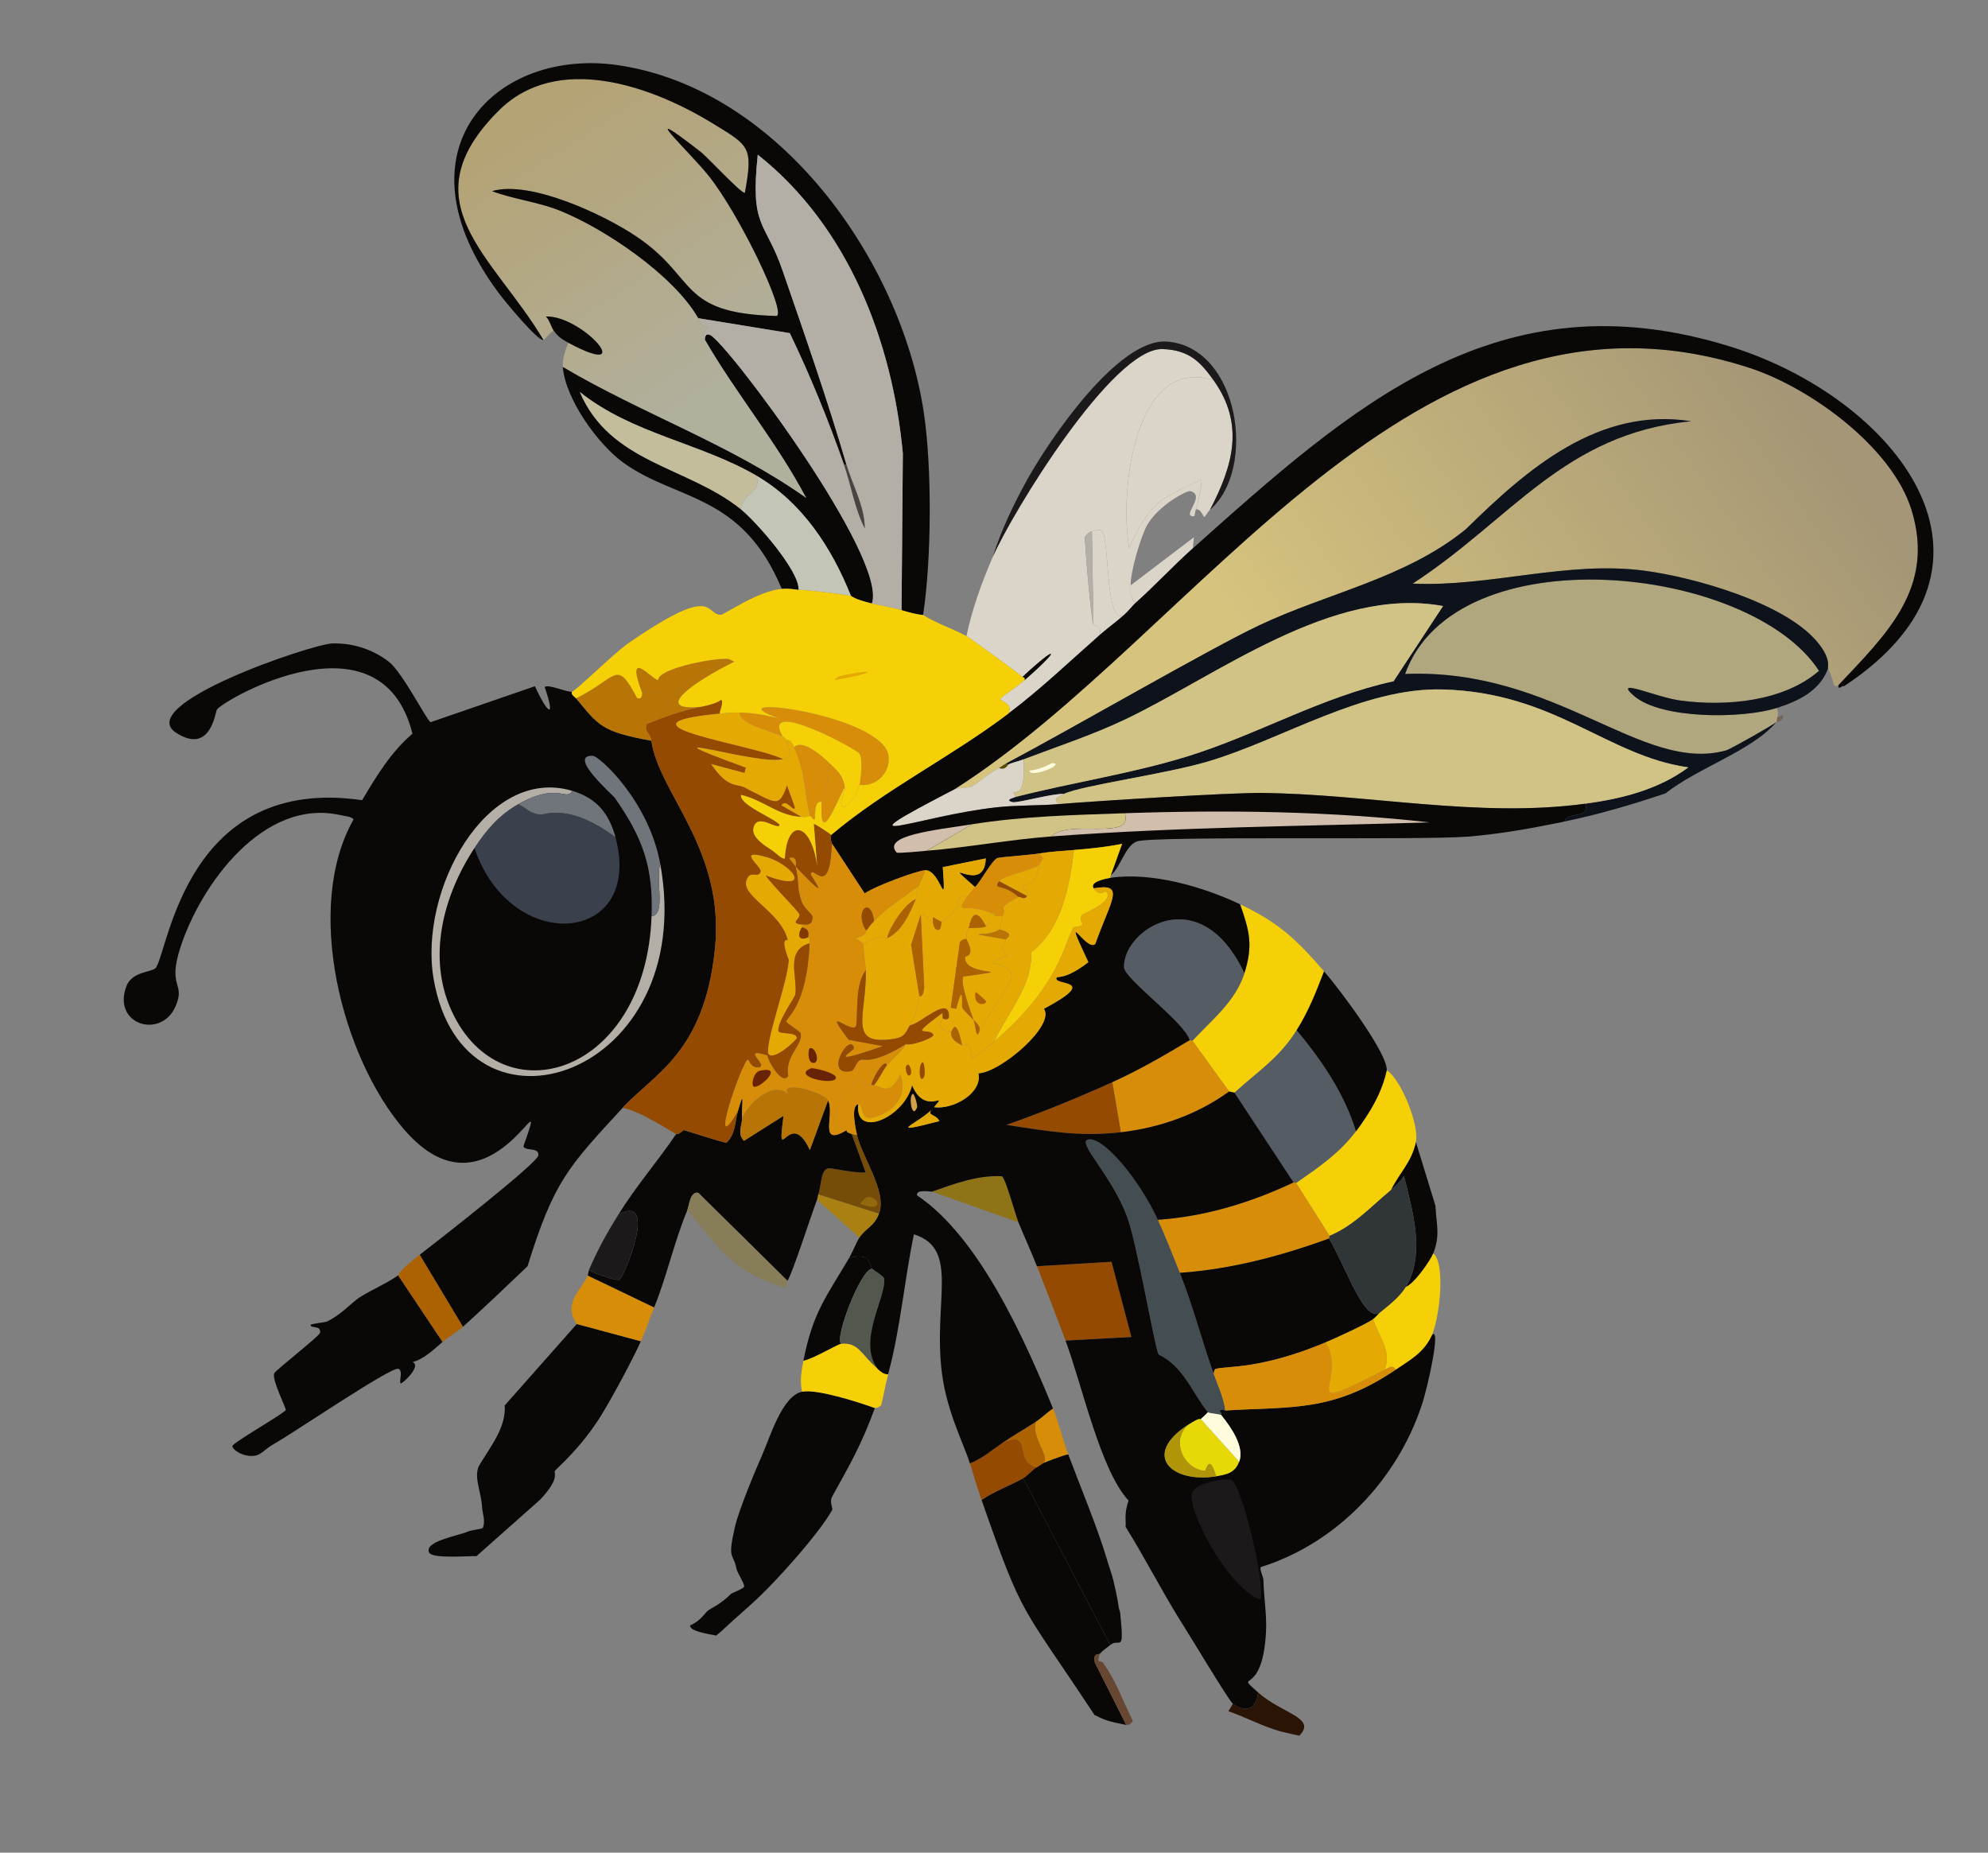<svg width="132" height="123" viewBox="0 0 132 123" fill="none" xmlns="http://www.w3.org/2000/svg">
  <rect x="0" y="0" width="132" height="123" fill="#808080" stroke="none"/>
  <path
    d="M86.273 115.233C85.907 115.162 85.733 115.127 85.378 115.032C85.26 115 85.138 114.985 85.02 114.951C83.81 114.609 82.728 114.017 81.564 113.61C81.713 113.362 81.713 113.362 81.864 113.113C82.734 113.739 83.427 113.479 83.537 112.362C85.09 113.768 87.47 114.04 86.273 115.233Z"
    fill="#291406" />
  <path
    d="M73.72 109.214C73.493 109.401 73.203 109.58 73.022 109.809C72.995 109.842 72.524 109.718 72.703 110.394C73.742 112.459 73.742 112.459 74.78 114.526C74.601 114.486 74.601 114.486 74.422 114.445C73.252 114.247 72.864 113.914 72.674 113.864C67.728 106.361 67.981 107.622 65.175 99.586C66.017 98.995 67.073 98.631 67.943 98.141C70.831 103.678 70.831 103.678 73.72 109.214Z"
    fill="#090806" />
  <path
    d="M73.259 110.426C74.102 111.588 74.577 112.979 75.219 114.249C75.193 114.246 75.097 114.546 74.78 114.526C73.741 112.461 73.741 112.461 72.703 110.394C72.524 109.718 72.995 109.842 73.022 109.809C72.79 110.528 73.058 110.149 73.259 110.426Z"
    fill="#674632" />
  <path
    d="M68.859 97.409C68.56 97.571 68.239 97.974 67.942 98.142C67.071 98.632 66.017 98.995 65.173 99.587C64.9 98.802 64.644 97.957 64.404 97.158C65.221 96.836 65.882 96.26 66.595 95.772C68.635 94.879 67.255 97.09 68.859 97.409Z"
    fill="#944A01" />
  <path
    d="M70.929 96.559C70.653 96.594 69.376 97.089 69.297 97.131C69.719 96.674 68.459 95.424 68.787 94.385C69.169 94.133 69.532 93.758 69.923 93.513C70.264 94.346 70.58 95.628 70.929 96.559Z"
    fill="#D88D08" />
  <path
    d="M69.297 97.131C69.159 97.206 69.024 97.318 68.859 97.409C67.255 97.09 68.635 94.879 66.595 95.772C67.322 95.275 68.062 94.862 68.787 94.385C68.459 95.424 69.72 96.674 69.297 97.131Z"
    fill="#AD6202" />
  <path
    d="M29.387 89.092C28.822 89.582 28.125 90.248 27.394 90.429C28.026 90.684 26.677 91.916 26.605 91.849C26.468 91.723 26.792 91.002 26.449 90.874C26.002 90.707 19.301 95.249 18.293 95.804C17.598 96.187 17.369 96.558 16.978 96.636C16.199 96.793 15.422 96.251 15.428 96.006C15.434 95.792 18.916 93.815 18.974 93.61C19.009 93.487 18.045 91.624 18.205 91.181C18.274 90.99 21.229 88.687 21.255 88.486C21.323 87.96 20.663 88.232 20.62 87.967C20.608 87.893 21.605 87.789 21.704 87.741C22.695 87.262 23.309 86.511 23.846 86.156C24.567 85.68 25.783 85.155 26.435 84.671C27.911 86.881 27.911 86.881 29.387 89.092Z"
    fill="#090806" />
  <path
    d="M30.742 88.082C30.321 88.462 29.807 88.728 29.387 89.092C27.911 86.881 27.911 86.881 26.435 84.671C26.515 84.612 26.357 84.462 27.871 83.302C29.305 85.692 29.305 85.692 30.742 88.082Z"
    fill="#AD6202" />
  <path
    d="M37.971 45.921C37.909 46.136 38.165 46.261 38.248 46.36C39.754 48.157 39.892 48.568 43.252 49.177C43.726 52.651 48.153 56.373 47.472 62.999C46.76 69.926 43.424 71.283 41.34 73.553C37.733 77.476 36.789 78.392 35.028 84.067C33.612 85.422 32.197 86.768 30.743 88.083C29.308 85.693 29.308 85.693 27.872 83.303C28.835 82.565 35.69 77.222 35.745 76.712C35.806 76.14 34.918 76.452 34.752 76.113C36.734 70.471 32.614 81.696 26.83 74.988C22.7 70.196 20.148 60.264 23.474 54.407C23.375 54.216 22.838 54.171 22.599 54.117C17.479 52.965 13.315 58.758 11.976 62.909C11.1 65.626 12.331 65.222 11.668 66.786C10.717 69.029 7.428 68.038 8.391 65.484C8.782 64.447 10.147 64.57 10.363 64.236C11.204 62.936 12.444 51.44 24.044 53.126C24.999 51.519 25.957 49.932 27.387 48.71C25.302 40.397 14.865 46.462 14.405 47.105C14.291 47.265 13.999 50.124 11.707 48.659C8.791 46.794 20.71 42.757 22.064 42.72C23.44 42.684 24.744 43.106 25.829 43.943C26.715 44.627 28.361 47.874 28.593 47.947C32.056 46.753 32.056 46.753 35.52 45.559C36.288 47.267 36.961 47.93 36.165 45.611C36.416 45.399 37.596 45.965 37.971 45.921Z"
    fill="#090806" />
  <path
    d="M40.868 55.594C42.767 62.674 33.952 63.5 31.501 56.306C32.284 55.112 33.139 54.099 34.412 53.391C34.981 53.656 35.09 53.977 35.852 54.091C36.126 54.131 37.739 53.252 40.868 55.594Z"
    fill="#3B404D" />
  <path
    d="M37.994 52.504C37.597 53.239 37.098 51.892 34.413 53.39C33.14 54.1 32.284 55.112 31.501 56.305C29.429 59.465 28.339 63.561 30.001 67.15C33.303 74.275 42.876 71.384 43.262 60.831C44.259 60.728 43.478 58.254 43.847 57.392C46.375 71.459 30.809 76.694 28.793 64.999C27.779 59.114 32.301 50.817 37.994 52.504Z"
    fill="#B4AFA6" />
  <path
    d="M43.847 57.392C43.478 58.256 44.259 60.73 43.262 60.831C43.382 57.556 42.673 55.604 40.806 52.949C40.701 52.797 37.635 50.113 39.362 50.18C39.798 50.199 43.09 53.174 43.847 57.392Z"
    fill="#70757C" />
  <path
    d="M40.869 55.594C37.739 53.252 36.124 54.13 35.851 54.09C35.089 53.976 34.979 53.654 34.411 53.39C37.098 51.892 37.597 53.239 37.992 52.504C39.63 52.989 40.45 54.032 40.869 55.594Z"
    fill="#70757C" />
  <path
    d="M80.582 25.252C75.38 23.57 74.297 32.513 74.975 36.394C76.347 33.37 76.904 33.171 79.759 31.832C79.869 31.954 79.506 33.578 79.405 33.82C79.348 33.957 79.354 34.126 79.305 34.267C78.331 34.372 80.157 32.863 79.021 32.606C78.819 32.56 76.936 33.519 76.161 34.876C75.779 35.547 75.05 37.942 75.077 38.86C75.096 39.522 74.968 39.38 75.372 40.054C75.185 40.221 74.964 40.533 74.634 40.828C73.427 41.596 73.662 36.306 73.236 35.345C73.098 35.033 72.727 35.242 72.501 35.273C72.325 35.298 72.046 35.611 72.042 35.639C71.999 35.93 72.456 41.233 72.604 41.498C72.622 41.532 73.192 41.533 73.02 42.155C70.96 43.967 69.172 45.694 66.961 47.37C67.305 46.72 66.444 46.584 66.426 46.404C66.416 46.303 67.523 45.597 68.021 45.166C70.51 43.001 70.269 42.724 67.882 44.947C67.662 44.718 64.373 42.342 64.171 42.232C64.557 40.406 65.175 38.697 65.915 36.987C67.156 34.116 73.883 23.052 77.197 23.176C78.926 23.24 79.674 23.982 80.582 25.252Z"
    fill="#DAD4C9" />
  <path
    d="M80.582 25.252C82.655 28.155 81.875 30.912 80.341 33.843C80.205 33.961 80.027 34.314 79.953 34.319C79.905 34.322 79.727 33.75 79.408 33.821C79.509 33.579 79.871 31.955 79.762 31.833C76.906 33.172 76.349 33.37 74.977 36.394C74.297 32.515 75.381 23.57 80.582 25.252Z"
    fill="#DAD4C9" />
  <path
    d="M80.341 33.843C81.874 30.913 82.655 28.157 80.582 25.252C79.674 23.98 78.926 23.24 77.197 23.175C73.884 23.051 67.157 34.115 65.915 36.986C66.474 35.208 67.297 33.485 68.196 31.861C69.604 29.314 74.231 22.421 77.496 22.678C82.3 23.056 83.466 31.16 80.341 33.843Z"
    fill="#1C191B" />
  <path
    d="M79.201 36.404C77.889 37.575 76.699 38.872 75.373 40.053C74.969 39.379 75.096 39.52 75.077 38.859C77.175 37.263 77.175 37.263 79.272 35.669C79.235 36.038 79.235 36.038 79.201 36.404Z"
    fill="#DAD4C9" />
  <path
    d="M74.634 40.828C74.118 41.289 73.535 41.703 73.02 42.157C73.191 41.534 72.622 41.533 72.604 41.499C72.552 38.387 72.552 38.387 72.5 35.274C72.727 35.243 73.098 35.034 73.236 35.347C73.662 36.306 73.428 41.596 74.634 40.828Z"
    fill="#DAD4C9" />
  <path
    d="M72.502 35.273C72.554 38.386 72.554 38.386 72.605 41.498C72.458 41.233 72 35.931 72.044 35.639C72.047 35.611 72.325 35.298 72.502 35.273Z"
    fill="#B4AFA6" />
  <path
    d="M68.021 45.166C68.09 44.952 67.903 44.968 67.882 44.947C70.269 42.723 70.51 43 68.021 45.166Z"
    fill="#090806" />
  <path
    d="M57.915 84.235C57.164 84.204 55.369 88.905 55.854 89.221C55.605 89.246 54 90.224 53.345 90.349C53.958 87.165 54.865 86.086 56.386 83.515C57.875 83.16 57.642 83.89 57.915 84.235Z"
    fill="#090806" />
  <path
    d="M57.915 84.235C57.947 84.276 58.689 84.732 58.709 84.883C58.871 86.104 56.874 89.078 58.296 90.898C57.194 89.974 57.026 89.102 55.854 89.221C55.369 88.905 57.164 84.204 57.915 84.235Z"
    fill="#52584D" />
  <path
    d="M58.091 93.483C57.173 95.958 56.515 97.085 55.271 99.331C55.035 99.757 55.337 100.11 55.249 100.266C54.394 101.761 52.154 104.266 50.861 105.573C50.18 106.263 49.452 106.895 48.727 107.537C48.333 107.886 47.969 108.265 47.551 108.588C47.149 108.5 45.79 108.321 45.822 107.918C46.54 107.594 46.778 107.125 46.978 106.957C47.264 106.715 47.716 106.621 48.553 105.807C48.587 105.774 49.371 105.474 49.409 105.343C49.458 105.173 48.957 104.41 48.914 104.198C48.68 103.026 48.281 103.633 48.803 101.354C49.046 100.289 50.132 97.669 50.645 96.507C51.141 95.383 51.941 92.671 53.261 92.397C54.21 92.199 56.968 93.074 58.091 93.483Z"
    fill="#090806" />
  <path
    d="M46.369 21.126C46.571 21.479 46.485 21.538 46.984 21.734C46.852 22.094 46.514 22.041 46.803 22.538C48.906 26.174 51.591 29.359 53.546 33.077C48.535 29.511 42.656 27.494 37.371 24.364C37.327 23.815 37.546 23.257 37.733 22.754C42.44 25.276 38.715 20.942 36.246 21.01C36.502 21.264 36.586 21.705 36.781 21.975C36.578 21.982 36.215 22.527 36.083 22.57C32.783 16.991 27.004 13.43 33.12 7.34C36.983 3.493 43.205 5.676 47.306 8.182C49.771 9.688 50.012 9.732 49.461 12.801C49.23 12.882 47.019 10.468 46.506 10.069C41.944 6.529 45.803 10.089 47.079 11.701C49.155 14.328 52.226 20.762 51.569 20.98C44.979 20.801 46.364 18.453 42.236 15.687C40.094 14.251 35.213 11.948 32.668 12.689C34.111 13.235 35.734 13.406 37.17 13.983C40.184 15.195 44.745 18.287 46.369 21.126Z"
    fill="url(#paint0_linear_6_2356)" />
  <path
    d="M61.327 27.309C61.892 30.989 61.859 37.11 61.292 40.833C60.873 40.803 60.269 40.635 59.861 40.511C59.904 35.305 59.904 35.305 59.947 30.1C59.252 22.651 56.324 15.035 50.314 10.268C49.793 15.177 50.807 14.613 51.964 17.968C53.443 22.254 54.927 26.5 56.206 30.857C56.117 30.837 56.117 30.837 56.027 30.816C54.986 27.86 53.803 24.941 52.44 22.116C49.404 21.621 49.404 21.621 46.367 21.126C44.744 18.287 40.183 15.195 37.169 13.983C35.734 13.406 34.11 13.233 32.667 12.689C35.212 11.948 40.092 14.251 42.235 15.686C46.364 18.454 44.979 20.801 51.567 20.98C52.224 20.762 49.154 14.328 47.078 11.701C45.803 10.089 41.942 6.528 46.505 10.068C47.019 10.467 49.231 12.882 49.46 12.801C50.011 9.732 49.77 9.687 47.305 8.182C43.203 5.676 36.982 3.493 33.119 7.339C27.003 13.43 32.782 16.991 36.082 22.57C35.741 22.683 33.57 20.068 33.117 19.459C26.006 9.916 32.967 3.147 41.031 4.327C51.684 5.887 59.771 17.18 61.327 27.309Z"
    fill="#090806" />
  <path
    d="M57.892 40.068C56.656 39.769 56.574 39.58 56.501 39.567C55.227 36.369 53.266 33.348 50.218 31.576C46.479 29.401 41.976 28.808 38.499 26.027C40.52 30.754 45.611 30.954 49.158 33.781C50.198 34.61 53.116 37.94 53.022 39.16C52.834 39.158 52.512 39.053 51.908 39.097C49.247 32.71 44.918 33.27 41.39 30.718C39.696 29.491 37.54 26.497 37.37 24.363C42.653 27.495 48.534 29.512 53.545 33.076C51.589 29.36 48.904 26.175 46.802 22.538C46.817 22.315 46.867 22.118 47.15 22.241C48.246 22.718 58.971 37.026 57.892 40.068Z"
    fill="#090806" />
  <path
    d="M37.734 22.754C37.327 22.536 37.054 22.355 36.781 21.975C36.587 21.705 36.502 21.262 36.246 21.01C38.715 20.942 42.44 25.276 37.734 22.754Z"
    fill="#090806" />
  <path
    d="M59.861 40.511C59.226 40.317 58.54 40.225 57.892 40.068C58.971 37.026 48.246 22.718 47.151 22.242C46.868 22.119 46.819 22.317 46.803 22.54C46.514 22.041 46.852 22.094 46.984 21.735C46.486 21.54 46.571 21.479 46.368 21.128C49.404 21.623 49.404 21.623 52.441 22.118C53.803 24.942 54.987 27.86 56.028 30.818C56.521 32.221 56.736 33.735 57.418 35.077C57.408 33.591 56.608 32.23 56.206 30.858C54.929 26.503 53.444 22.257 51.965 17.97C50.807 14.614 49.792 15.178 50.315 10.27C56.324 15.036 59.253 22.653 59.948 30.102C59.904 35.305 59.904 35.305 59.861 40.511Z"
    fill="#B4AFA6" />
  <path
    d="M56.028 30.817C56.117 30.837 56.117 30.837 56.207 30.857C56.609 32.229 57.408 33.59 57.419 35.075C56.737 33.734 56.522 32.219 56.028 30.817Z"
    fill="#474441" />
  <path
    d="M56.502 39.567C55.746 39.426 53.678 39.169 53.023 39.16C53.118 37.94 50.2 34.609 49.159 33.781C49.399 32.68 50.613 32.688 50.219 31.576C53.267 33.35 55.227 36.369 56.502 39.567Z"
    fill="#C3C5B6" />
  <path
    d="M50.219 31.576C50.613 32.688 49.399 32.68 49.159 33.781C45.612 30.954 40.521 30.755 38.501 26.027C41.977 28.808 46.479 29.401 50.219 31.576Z"
    fill="#C4BD9C" />
  <path
    d="M70.929 96.559C71.705 98.625 72.939 101.604 73.496 103.526C73.626 103.976 73.83 104.519 73.93 104.939C74.059 105.483 74.206 106.159 74.283 106.71C74.304 106.862 74.366 106.957 74.382 107.108C74.665 109.905 74.344 108.698 73.72 109.215C70.831 103.679 70.831 103.679 67.941 98.144C68.238 97.976 68.56 97.572 68.858 97.41C69.024 97.321 69.159 97.207 69.297 97.133C69.376 97.089 70.651 96.595 70.929 96.559Z"
    fill="#090806" />
  <path
    d="M95.312 80.058C95.372 81.32 95.641 82.005 95.165 83.219C94.987 83.674 93.915 85.226 93.349 85.442C94.645 83.275 93.806 80.416 93.22 78.083C92.96 78.439 92.695 78.731 92.353 79.016C92.915 77.849 93.702 77.215 94.012 75.819C94.663 77.939 94.663 77.939 95.312 80.058Z"
    fill="#090806" />
  <path
    d="M87.916 64.487C87.375 65.9 86.906 67.101 86.096 68.4C84.951 70.237 83.519 71.132 81.969 72.545C81.791 72.504 81.791 72.504 81.612 72.464C80.393 70.781 80.393 70.781 79.175 69.097C80.453 67.718 82.037 66.479 82.628 64.612C83.215 62.754 82.968 61.819 82.341 60.037C84.955 61.283 86.073 62.374 87.916 64.487Z"
    fill="#F6D007" />
  <path
    d="M90.036 75.111C88.938 76.57 87.549 77.51 86.07 78.541C85.981 78.521 85.981 78.521 85.891 78.501C83.93 75.523 83.93 75.523 81.969 72.545C83.521 71.131 84.953 70.237 86.096 68.4C87.775 70.425 89.251 72.575 90.036 75.111Z"
    fill="#555C64" />
  <path
    d="M88.287 82.047C88.267 82.136 88.267 82.136 88.247 82.226C85.05 83.391 81.75 84.267 78.339 84.507C77.893 83.391 77.371 82.064 76.876 80.984C80.001 80.776 83.073 79.838 85.891 78.502C85.98 78.522 85.98 78.522 86.07 78.542C87.179 80.296 87.179 80.296 88.287 82.047Z"
    fill="#D88D08" />
  <path
    d="M82.626 64.613C82.036 66.48 80.451 67.719 79.174 69.098C79.085 69.078 79.085 69.078 78.995 69.057C78.664 67.879 74.661 64.994 74.633 64.223C74.54 61.719 79.679 58.337 82.626 64.613Z"
    fill="#555C64" />
  <path
    d="M76.876 80.984C77.371 82.064 77.891 83.392 78.338 84.507C79.19 86.632 79.81 89.034 80.587 91.214C80.875 92.02 81.25 92.776 81.357 93.643C81.254 93.649 81.187 93.543 80.979 93.651C80.965 93.659 81.158 93.836 81.098 93.959C81.026 93.87 80.274 93.847 80.203 93.758C79.162 92.458 78.579 90.708 76.932 89.921C76.686 89.522 75.5 82.572 74.849 80.808C73.77 77.887 71.305 75.68 72.347 75.64C73.388 75.603 75.692 78.4 76.876 80.984Z"
    fill="#444D51" />
  <path
    d="M79.174 69.098C80.392 70.781 80.392 70.781 81.61 72.465C79.51 73.992 76.986 74.884 74.424 75.171C74.141 73.51 74.141 73.51 73.856 71.849C75.648 71.036 77.312 70.069 78.993 69.058C79.085 69.078 79.085 69.078 79.174 69.098Z"
    fill="#D88D08" />
  <path
    d="M70.75 89.001C70.138 87.36 69.495 85.695 68.853 84.065C71.33 83.917 71.33 83.917 73.805 83.77C74.465 86.267 74.465 86.267 75.125 88.764C72.938 88.883 72.938 88.883 70.75 89.001Z"
    fill="#944A01" />
  <path
    d="M58.296 90.898C58.511 91.079 58.657 91.238 58.971 91.238C58.788 91.915 58.685 92.616 58.509 93.295C58.24 93.53 58.098 93.461 58.091 93.482C56.968 93.073 54.21 92.199 53.261 92.396C53.09 91.695 53.213 91.038 53.346 90.347C54.001 90.223 55.607 89.245 55.855 89.22C57.026 89.102 57.194 89.974 58.296 90.898Z"
    fill="#F6D007" />
  <path
    d="M74.425 75.171C71.647 75.483 69.619 75.106 66.83 74.683C69.22 73.841 71.548 72.895 73.857 71.847C74.142 73.51 74.142 73.51 74.425 75.171Z"
    fill="#944A01" />
  <path
    d="M79.724 94.216C81.003 95.631 81.003 95.631 82.281 97.046C82.002 97.788 81.472 97.901 80.747 98.017C80.261 96.383 80.117 97.672 79.983 97.657C78.533 97.492 77.742 95.629 78.888 94.591C79.725 94.047 79.683 94.235 79.724 94.216Z"
    fill="#E7D807" />
  <path
    d="M67.629 81.159C64.758 80.137 64.758 80.137 61.887 79.115C63.389 78.587 64.908 78.01 66.533 78.093C66.771 78.233 67.427 80.666 67.629 81.159Z"
    fill="#8F7417" />
  <path
    d="M82.34 60.038C82.966 61.822 83.213 62.755 82.626 64.613C79.679 58.337 74.54 61.719 74.633 64.223C74.661 64.994 78.665 67.877 78.995 69.057C77.313 70.069 75.649 71.035 73.857 71.847C71.549 72.895 69.22 73.841 66.83 74.683C69.619 75.106 71.645 75.483 74.425 75.171C76.987 74.884 79.512 73.992 81.611 72.466C81.79 72.506 81.79 72.506 81.969 72.546C83.931 75.524 83.931 75.524 85.891 78.502C83.074 79.84 80.001 80.776 76.876 80.984C75.692 78.4 73.388 75.603 72.345 75.642C71.303 75.681 73.769 77.889 74.847 80.81C75.498 82.574 76.684 89.524 76.93 89.924C78.577 90.71 79.16 92.46 80.201 93.76C80.118 93.867 79.753 94.203 79.723 94.217C79.681 94.236 79.724 94.048 78.886 94.592C75.786 96.609 77.778 98.493 80.747 98.018C81.47 97.903 82.002 97.79 82.281 97.048C82.652 96.062 81.735 94.749 81.096 93.962C81.157 93.837 80.963 93.661 80.977 93.654C81.185 93.545 81.252 93.651 81.355 93.645C85.754 93.377 88.501 93.763 92.677 90.931C93.655 90.267 94.54 89.802 95.07 88.65C95.696 87.965 94.851 91.934 94.401 93.292C92.754 98.262 88.749 102.465 83.714 104.042C83.62 104.22 83.884 104.657 83.891 104.927C83.914 106.066 84.121 107.196 84.061 108.347C83.826 112.843 81.87 110.859 83.534 112.363C83.424 113.479 82.731 113.739 81.861 113.114C81.608 112.932 78.994 108.574 78.534 107.856C78.445 107.716 78.343 107.558 78.257 107.418C77.034 105.426 75.972 103.343 74.733 101.363C74.79 101.154 74.609 100.498 74.936 99.624C73.08 97.653 71.865 92.002 70.748 89.004C72.936 88.885 72.936 88.885 75.123 88.767C74.464 86.269 74.464 86.269 73.803 83.772C71.326 83.92 71.326 83.92 68.851 84.067C68.472 83.102 68.021 82.127 67.626 81.16C67.424 80.667 66.768 78.234 66.53 78.094C64.907 78.011 63.386 78.588 61.884 79.116C61.836 79.133 60.806 78.928 60.889 79.361C65.006 82.114 68.025 88.885 69.92 93.515C69.528 93.76 69.165 94.135 68.784 94.387C68.059 94.863 67.318 95.277 66.592 95.774C65.879 96.261 65.218 96.838 64.4 97.16C64.04 95.964 62.875 93.756 62.547 91.199C61.929 86.391 63.759 82.923 60.683 81.947C60.04 85.023 59.795 88.198 58.968 91.239C58.654 91.238 58.508 91.079 58.293 90.899C56.871 89.078 58.868 86.106 58.707 84.884C58.687 84.733 57.945 84.276 57.913 84.236C57.638 83.89 57.87 83.161 56.383 83.516C56.584 83.176 56.859 82.486 57.063 82.165C57.462 81.539 58.02 81.46 58.36 80.577C58.918 79.127 57.24 76.835 56.901 75.364C56.816 74.992 56.463 73.383 56.986 73.315C56.732 75.633 60.029 74.212 60.559 72.051C61.436 74.161 63.044 72.289 62.017 73.507C61.126 74.562 58.485 75.439 62.372 74.432C62.098 73.885 61.372 74.126 62.017 73.507C63.26 73.688 65.237 72.591 64.966 71.258C66.445 71.191 70.084 68.067 69.312 66.974C73.162 64.922 69.88 65.484 70.153 64.907C70.203 64.801 70.745 65.054 72.264 63.879C70.372 59.865 72.149 63.255 72.725 62.666C73.781 59.707 74.762 58.607 72.615 58.977C72.318 58.552 73.378 58.334 73.711 58.284C76.447 57.87 79.895 58.874 82.34 60.038Z"
    fill="#090806" />
  <path
    d="M81.732 98.237C82.448 98.507 84.017 105.113 83.7 106.197C81.797 105.614 79.255 101.109 79.113 99.433C79.019 98.306 81.576 98.179 81.732 98.237Z"
    fill="#1C191B" />
  <path
    d="M80.749 98.016C77.78 98.491 75.788 96.606 78.888 94.59C77.742 95.627 78.534 97.49 79.984 97.656C80.118 97.672 80.263 96.384 80.749 98.016Z"
    fill="#B09508" />
  <path
    d="M81.097 93.961C81.737 94.747 82.654 96.061 82.283 97.047C81.004 95.631 81.004 95.631 79.726 94.216C79.756 94.202 80.121 93.866 80.204 93.76C80.273 93.848 81.025 93.872 81.097 93.961Z"
    fill="#FEFCDD" />
  <path
    d="M62.02 73.508C61.376 74.127 62.102 73.885 62.376 74.433C58.489 75.438 61.131 74.563 62.02 73.508Z"
    fill="#E4A903" />
  <path
    d="M60.621 72.629C60.714 72.617 60.945 73.389 60.887 73.534C60.541 74.391 60.302 72.67 60.621 72.629Z"
    fill="#D1A047" />
  <path
    d="M94.012 75.819C93.702 77.216 92.914 77.85 92.353 79.016C91.045 80.098 89.901 81.372 88.289 82.048C87.179 80.294 87.179 80.294 86.07 78.541C87.549 77.51 88.939 76.57 90.036 75.111C90.94 73.909 91.758 72.56 92.075 71.06C92.985 71.589 94.26 74.697 94.012 75.819Z"
    fill="#F6D007" />
  <path
    d="M92.075 71.06C91.758 72.56 90.94 73.909 90.036 75.111C89.25 72.573 87.776 70.424 86.096 68.4C86.904 67.101 87.374 65.9 87.916 64.487C88.873 65.583 92.167 69.949 92.075 71.06Z"
    fill="#090806" />
  <path
    d="M88.247 82.226C89.436 84.271 90.618 87.916 91.654 87.127C91.502 87.251 91.333 87.47 91.176 87.583C90.722 87.907 88.72 88.828 88.009 89.126C83.718 90.928 81.429 90.688 80.757 90.876C80.593 90.923 80.616 91.089 80.587 91.214C79.81 89.034 79.19 86.632 78.338 84.507C81.75 84.267 85.05 83.391 88.247 82.226Z"
    fill="#090806" />
  <path
    d="M93.349 85.442C92.962 86.09 92.234 86.653 91.654 87.128C90.617 87.915 89.436 84.272 88.247 82.228C88.267 82.139 88.267 82.139 88.287 82.049C89.901 81.372 91.045 80.098 92.351 79.017C92.695 78.734 92.958 78.44 93.218 78.084C93.806 80.416 94.646 83.275 93.349 85.442Z"
    fill="#303537" />
  <path
    d="M95.072 88.647C94.542 89.799 93.657 90.265 92.679 90.928C92.434 90.646 92.364 90.719 91.923 90.946C92.453 89.739 91.526 88.715 91.176 87.584C91.333 87.471 91.501 87.253 91.654 87.128C92.234 86.655 92.962 86.09 93.349 85.442C93.915 85.227 94.986 83.675 95.165 83.219C96.005 83.878 95.571 87.562 95.072 88.647Z"
    fill="#F6D007" />
  <path
    d="M91.924 90.947C92.365 90.719 92.435 90.646 92.68 90.929C88.504 93.761 85.757 93.376 81.358 93.643C81.251 92.778 80.876 92.022 80.589 91.215C80.618 91.09 80.595 90.924 80.758 90.877C81.431 90.686 83.72 90.927 88.011 89.126C89.618 91.691 85.688 94.163 91.924 90.947Z"
    fill="#D88D08" />
  <path
    d="M91.924 90.947C85.688 94.163 89.618 91.691 88.012 89.127C88.722 88.828 90.724 87.908 91.178 87.584C91.528 88.716 92.454 89.738 91.924 90.947Z"
    fill="#E4A903" />
  <path
    d="M58.362 80.577C58.023 81.459 57.465 81.537 57.066 82.165C55.657 80.908 55.657 80.908 54.249 79.651C54.29 79.54 54.287 79.404 54.329 79.293C56.346 79.935 56.346 79.935 58.362 80.577Z"
    fill="#AA8012" />
  <path
    d="M56.905 75.363C57.242 76.836 58.921 79.126 58.364 80.577C56.347 79.935 56.347 79.935 54.331 79.294C54.548 78.729 54.475 77.67 55.001 77.565C55.183 77.529 56.871 77.92 57.476 77.84C57.012 76.561 57.012 76.561 56.547 75.283C56.663 75.317 56.787 75.332 56.905 75.363Z"
    fill="#764D08" />
  <path
    d="M57.58 79.462C58.445 79.462 58.666 80.568 57.102 79.918C57.166 79.816 57.547 79.462 57.58 79.462Z"
    fill="#92690C" />
  <path
    d="M42.552 89.047C41.992 90.294 40.678 92.729 39.953 93.912C38.619 96.092 37.017 97.439 36.861 97.633C36.72 97.807 37.249 98.095 35.861 99.569C33.748 101.442 33.748 101.442 31.636 103.316C31.137 103.291 28.707 103.506 28.495 103.079C28.125 102.333 30.44 101.96 31.065 101.684C31.286 101.585 32.008 101.513 32.06 101.438C32.253 100.963 32.027 100.48 32.004 100.017C31.955 99.008 31.366 97.912 31.892 97.172C32.609 95.98 33.61 94.749 33.513 93.308C35.906 90.605 35.906 90.605 38.299 87.902C40.425 88.475 40.425 88.475 42.552 89.047Z"
    fill="#090806" />
  <path
    d="M43.432 86.803C43.132 87.542 42.876 88.327 42.551 89.048C40.424 88.476 40.424 88.476 38.299 87.903C37.331 86.5 38.635 85.623 39.023 84.684C41.227 85.743 41.227 85.743 43.432 86.803Z"
    fill="#D88D08" />
  <path
    d="M56.23 75.023C56.248 75.033 56.072 75.141 56.547 75.283C57.012 76.561 57.012 76.561 57.476 77.84C56.871 77.92 55.183 77.529 55.001 77.565C54.474 77.67 54.547 78.728 54.331 79.294C54.288 79.405 54.292 79.54 54.25 79.651C53.77 80.932 52.621 84.534 52.287 85.035C49.326 82.114 49.326 82.114 46.367 79.194C45.816 79.085 45.761 80.052 45.638 80.346C44.766 82.43 44.287 84.704 43.434 86.803C41.229 85.743 41.229 85.743 39.025 84.683C39.07 84.574 39.059 84.433 39.105 84.326C39.489 84.57 40.878 85.037 41.122 84.967C41.409 84.885 43.768 79.177 41.064 80.632C42.229 78.755 43.659 77.112 44.897 75.293C45.086 75.353 45.347 75.016 45.424 75.036C45.746 75.121 48.105 75.9 48.246 75.859C48.839 75.293 48.794 74.486 48.997 73.772C49.469 72.112 49.239 73.353 49.274 74.21C49.294 74.696 48.921 75.252 49.399 75.742C50.714 74.91 50.714 74.91 52.029 74.078C51.543 77.776 52.416 73.394 53.773 76.35C54.379 74.701 54.379 74.701 54.984 73.053C55.462 73.998 54.278 76.204 56.23 75.023Z"
    fill="#090806" />
  <path
    d="M52.286 85.035C52.228 85.122 52.243 85.342 52.185 85.482C48.841 84.648 47.709 82.841 45.636 80.344C45.758 80.05 45.814 79.084 46.364 79.192C49.326 82.115 49.326 82.115 52.286 85.035Z"
    fill="#877D59" />
  <path
    d="M39.103 84.325C39.689 82.956 40.276 81.894 41.061 80.632C43.765 79.176 41.407 84.884 41.119 84.967C40.876 85.037 39.486 84.57 39.103 84.325Z"
    fill="#1C191B" />
  <path
    d="M122.071 45.487C121.6 45.714 121.897 45.369 121.377 44.391C121.33 44.301 121.643 43.734 120.577 42.519C118.355 39.986 112.464 38.327 109.214 37.895C104.04 37.207 98.944 38.983 93.8 38.749C100.357 34.485 103.847 28.786 112.293 27.97C106.147 27 101.408 31.132 97.339 35.129C93.347 38.394 88.154 39.364 83.591 41.526C80.281 43.094 71.327 48.291 66.773 50.709C66.606 50.798 66.471 50.914 66.335 50.987C65.456 51.455 65.005 51.959 64.453 52.255C64.406 52.28 63.554 52.305 63.389 52.392C79.56 42.113 93.874 17.14 116.191 24.431C120.196 25.74 125.663 29.702 126.934 33.895C128.493 39.038 125.276 42.081 122.071 45.487Z"
    fill="url(#paint1_linear_6_2356)" />
  <path
    d="M117.971 47.006C118.119 47.334 118.014 47.559 118.029 47.583C117.984 47.723 117.981 47.907 117.948 47.941C117.818 48.082 114.911 49.74 114.612 49.822C109.008 51.37 103.365 44.343 93.297 44.746C96.661 35.41 116.215 37.495 120.78 44.539C118.434 46.587 114.597 46.913 111.597 46.514C109.929 46.292 107.064 44.949 108.477 46.188C110.278 47.766 115.683 47.727 117.971 47.006Z"
    fill="#B0A77F" />
  <path
    d="M121.377 44.391C120.83 45.883 119.371 46.565 117.969 47.006C115.682 47.726 110.277 47.766 108.476 46.186C107.064 44.948 109.928 46.291 111.596 46.512C114.596 46.911 118.433 46.585 120.779 44.537C116.213 37.493 96.66 35.408 93.296 44.744C103.362 44.343 109.006 51.368 114.611 49.821C114.91 49.738 117.817 48.08 117.947 47.94C116.326 49.851 112.762 50.96 110.587 52.673C108.388 53.412 106.145 54.078 103.872 54.544C104.181 53.773 105.516 54.467 105.267 53.355C107.69 53.025 110.09 52.434 112.104 50.947C106.681 50.178 103.267 45.98 95.791 45.773C90.521 45.627 85.183 49.069 80.247 50.545C77.425 51.388 71.812 52.148 70.646 52.707C69.911 52.661 67.546 53.332 67.234 53.255C66.628 53.105 67.384 52.949 67.403 52.917C71.168 51.948 75.1 51.37 78.815 50.223C83.472 48.786 87.769 46.254 92.53 45.227C94.173 42.731 94.173 42.731 95.815 40.234C88.447 38.879 80.775 44.889 74.666 47.785C72.502 48.81 70.202 49.563 67.968 50.412C67.635 50.538 67.226 50.63 66.953 50.747C66.864 50.727 66.864 50.727 66.774 50.707C71.328 48.29 80.281 43.092 83.592 41.524C88.155 39.361 93.349 38.391 97.34 35.126C101.408 31.128 106.148 26.997 112.293 27.967C103.847 28.784 100.357 34.483 93.8 38.746C98.945 38.979 104.041 37.205 109.215 37.892C112.464 38.324 118.356 39.982 120.578 42.517C121.643 43.734 121.33 44.301 121.377 44.391Z"
    fill="#0E131B" />
  <path
    d="M117.948 47.941C117.981 47.907 117.984 47.723 118.029 47.583C118.098 47.692 118.346 47.339 118.407 47.575C118.377 47.928 117.967 47.919 117.948 47.941Z"
    fill="#746658" />
  <path
    d="M105.267 53.357C98.154 54.326 90.83 52.704 83.722 52.644C81.647 52.626 72.945 53.165 70.307 53.384C69.89 53.017 70.185 52.931 70.647 52.709C71.813 52.149 77.427 51.39 80.248 50.547C85.184 49.071 90.52 45.63 95.792 45.775C103.268 45.982 106.683 50.18 112.105 50.948C110.088 52.436 107.688 53.027 105.267 53.357Z"
    fill="#D1C285" />
  <path
    d="M67.404 52.919C67.384 52.95 66.629 53.107 67.235 53.257C67.547 53.334 69.912 52.663 70.647 52.709C70.186 52.93 69.89 53.017 70.307 53.384C68.948 53.497 67.561 53.447 66.22 53.592C60.894 54.17 55.154 56.662 63.389 52.392C63.554 52.305 64.406 52.28 64.453 52.255C65.005 51.959 65.456 51.456 66.335 50.987C66.757 51.16 66.922 50.762 66.953 50.75C67.226 50.633 67.635 50.541 67.968 50.414C68.103 53.102 67.377 52.463 67.286 52.61C67.268 52.64 67.48 52.8 67.404 52.919Z"
    fill="#DAD4C9" />
  <path
    d="M114.911 23.016C125.742 26.392 134.776 37.435 122.428 45.567C122.334 45.473 122.025 45.873 122.071 45.487C125.276 42.082 128.493 39.04 126.934 33.896C125.663 29.703 120.196 25.741 116.19 24.433C93.874 17.143 79.56 42.116 63.389 52.393C55.154 56.663 60.894 54.171 66.219 53.594C67.561 53.448 68.948 53.498 70.307 53.385C72.945 53.167 81.647 52.627 83.722 52.645C90.83 52.705 98.154 54.326 105.266 53.359C105.516 54.47 104.18 53.777 103.871 54.548C101.786 54.978 99.564 55.381 97.445 55.546C94.215 55.798 76.506 55.476 75.48 55.866C74.695 56.164 74.403 57.603 73.754 58.11C74.13 57.066 74.13 57.066 74.505 56.023C73.472 56.235 72.362 56.346 71.312 56.432C70.543 56.497 69.767 56.54 69.004 56.665C68.344 56.773 66.341 56.906 66.209 56.976C65.832 57.174 65.178 58.434 64.743 58.902C62.114 56.558 65.384 59.559 65.453 56.994C64.025 57.283 64.025 57.283 62.598 57.573C62.837 60.823 62.472 57.732 61.424 57.778C60.909 57.8 58.094 58.833 57.413 59.319C56.328 57.666 56.328 57.666 55.244 56.012C55.099 55.695 55.198 55.461 55.186 55.435C58.809 52.379 63.126 50.274 66.959 47.372C69.172 45.698 70.96 43.969 73.018 42.158C73.533 41.705 74.115 41.29 74.633 40.829C74.962 40.534 75.184 40.222 75.371 40.055C76.697 38.875 77.888 37.576 79.199 36.407C89.797 26.949 99.47 18.203 114.911 23.016Z"
    fill="#090806" />
  <path
    d="M69.823 55.531C70.905 54.344 75.338 55.88 74.679 53.992C81.394 53.76 88.353 53.853 94.931 54.602C86.557 54.85 78.186 54.911 69.823 55.531Z"
    fill="#D1BEAD" />
  <path
    d="M74.68 53.992C75.34 55.879 70.906 54.343 69.824 55.531C67.043 55.737 64.287 56.261 61.529 56.484C63.042 55.604 63.042 55.604 64.556 54.722C67.927 54.187 71.29 54.11 74.68 53.992Z"
    fill="#D1C285" />
  <path
    d="M61.529 56.483C61.237 56.506 59.6 56.677 59.53 56.597C58.545 55.463 62.084 55.114 64.557 54.721C63.043 55.602 63.043 55.602 61.529 56.483Z"
    fill="#D1BEAD" />
  <path
    d="M66.952 50.751C66.922 50.764 66.757 51.161 66.335 50.988C66.471 50.916 66.605 50.799 66.773 50.711C66.863 50.731 66.863 50.731 66.952 50.751Z"
    fill="#594B07" />
  <path
    d="M67.404 52.919C67.481 52.8 67.268 52.64 67.286 52.611C67.376 52.464 68.102 53.103 67.968 50.416C70.203 49.567 72.503 48.814 74.665 47.788C80.775 44.892 88.447 38.882 95.814 40.238C94.171 42.735 94.171 42.735 92.529 45.231C87.768 46.257 83.471 48.789 78.815 50.227C75.101 51.371 71.169 51.951 67.404 52.919Z"
    fill="#D1C285" />
  <path
    d="M69.886 50.659C70.798 50.734 68.366 51.692 68.364 51.162C69.225 51.065 69.806 50.652 69.886 50.659Z"
    fill="#FEFCDD" />
  <path
    d="M73.754 58.107C73.734 58.196 73.734 58.196 73.714 58.286C73.382 58.336 72.322 58.554 72.618 58.979C73.021 59.556 73.395 59.131 73.423 59.16C74.088 59.856 72.006 60.569 71.838 60.777C71.625 61.04 71.914 61.33 71.896 61.354C71.703 61.604 71.339 61.496 71.279 61.591C70.669 62.563 70.362 65.478 66.01 69.144C66.926 67.186 68.551 65.477 68.472 63.215C70.514 61.644 70.999 58.871 71.313 56.431C72.363 56.345 73.473 56.235 74.506 56.022C74.129 57.063 74.129 57.063 73.754 58.107Z"
    fill="#F6D007" />
  <path
    d="M56.99 73.316C56.467 73.383 56.82 74.993 56.905 75.364C56.787 75.334 56.664 75.319 56.547 75.284C56.073 75.143 56.248 75.034 56.23 75.025C55.859 74.844 55.748 74.804 55.355 74.734C55.109 74.062 56.59 71.723 57.083 71.647C57.545 72.269 57.666 71.996 57.847 72.006C57.857 72.007 57.796 72.028 58.026 72.047C58.527 72.088 59.005 72.877 59.788 71.315C60.536 73.563 57.981 74.31 57.632 74.212C57.135 74.074 57.295 73.276 56.99 73.316Z"
    fill="#D88D08" />
  <path
    d="M71.312 56.43C70.998 58.87 70.513 61.643 68.47 63.213C68.55 65.475 66.925 67.184 66.009 69.142C63.717 71.073 64.943 69.874 64.189 69.296C64.169 69.281 63.973 69.499 63.881 69.415C63.452 67.326 63.225 68.536 63.148 68.498C63.024 68.438 62.835 68.453 62.701 68.398C62.185 68.189 62.588 67.66 62.594 67.622C62.596 67.599 63.026 67.829 63.012 67.435C62.965 66.09 61.181 67.939 60.425 68.074C60.745 67.611 60.934 66.713 61.047 66.146C61.053 66.113 61.294 66.302 61.366 65.561C61.254 63.14 61.254 63.14 61.14 60.717C61.632 60.746 61.526 60.97 61.954 61.276C61.978 61.294 62.009 61.776 62.32 61.735C62.518 61.709 62.468 61.266 62.53 61.218C63.106 60.781 63.623 60.476 63.628 59.68C63.959 59.367 64.204 59.556 64.225 59.533C63.306 60.83 64.177 59.842 66.032 60.691C65.277 60.516 66.021 61.094 65.473 61.505C64.575 59.758 64.374 61.53 64.319 61.622C64.038 62.087 64.27 62.035 64.158 62.337C64.15 62.359 64.007 62.291 63.739 62.525C63.435 64.712 63.435 64.712 63.132 66.898C63.31 66.938 63.311 66.938 63.489 66.978C64.021 64.963 63.848 66.794 63.888 66.88C63.997 67.118 64.403 67.443 64.641 67.707C64.814 68.182 64.807 69.173 65.057 68.364C66.075 66.761 66.075 66.761 67.094 65.158C67.676 63.501 64.361 64.416 66.92 63.427C66.147 62.958 66.757 62.918 66.783 62.363C66.786 62.307 67.493 62.02 66.367 61.705C66.404 61.678 66.547 60.851 66.569 60.811C66.936 60.095 65.971 60.491 67.606 59.541C67.711 59.479 68.018 59.809 68.183 59.482C68.41 59.034 67.781 59.105 67.966 58.776C68.062 58.606 68.64 59.105 69.024 57.417C69.14 56.907 69.457 57.179 69.006 56.661C69.768 56.538 70.543 56.493 71.312 56.43Z"
    fill="#E4A903" />
  <path
    d="M64.743 58.898C64.684 58.961 64.453 59.276 64.225 59.533C64.204 59.556 63.959 59.367 63.628 59.68C63.623 60.476 63.105 60.782 62.53 61.218C62.236 61.059 62.236 61.059 61.944 60.898C61.949 61.087 61.949 61.087 61.953 61.276C61.526 60.972 61.63 60.745 61.139 60.717C60.819 61.726 60.819 61.726 60.497 62.734C60.771 64.439 60.771 64.439 61.045 66.146C60.933 66.713 60.743 67.61 60.424 68.073C60.139 68.487 60.135 68.845 59.378 68.966C56.209 69.467 57.54 67.444 57.49 64.407C57.489 64.321 57.369 63.464 57.316 62.676C58.591 61.985 58.828 62.318 58.908 62.283C59.877 61.857 60.406 60.637 60.805 59.702C60.864 59.562 60.841 59.296 61.006 58.807C61.132 58.438 61.335 58.151 61.426 57.774C62.474 57.727 62.839 60.818 62.6 57.569C64.028 57.28 64.028 57.28 65.455 56.99C65.385 59.557 62.115 56.556 64.743 58.898Z"
    fill="#E4A903" />
  <path
    d="M55.188 55.432C55.2 55.458 55.1 55.693 55.246 56.009C55.108 59.783 53.933 57.358 53.848 58.044C53.838 58.132 55.022 59.739 53.748 58.49C53.522 58.269 53.025 57.754 52.836 57.533C52.813 57.506 52.999 56.792 52.399 56.966C52.617 57.249 52.617 57.249 52.836 57.533C53.105 58.574 52.878 58.804 53.247 59.881C53.407 60.348 53.958 60.65 53.961 60.887C53.969 61.592 53.304 61.355 53.283 61.392C52.321 61.31 53.201 60.982 53.066 60.686C52.952 60.435 51.243 58.751 50.825 58.114C54.08 59.309 52.585 57.396 50.908 56.912C51.057 56.664 51.057 56.664 51.207 56.415C51.566 56.652 51.915 57.056 52.11 56.994C52.257 54.246 53.865 54.59 54.257 57.477C54.147 56.09 54.147 56.09 54.036 54.703C54.079 54.652 55.159 55.371 55.188 55.432Z"
    fill="#944A01" />
  <path
    d="M69.023 57.419C68.518 57.738 66.532 58.207 66.335 58.505C65.922 59.137 66.598 58.611 67.606 59.543C65.971 60.492 66.935 60.096 66.568 60.813C65.834 60.892 66.056 60.704 66.031 60.693C64.177 59.843 63.305 60.833 64.224 59.534C64.452 59.277 64.684 58.963 64.743 58.899C65.179 58.433 65.833 57.173 66.21 56.973C66.342 56.903 68.345 56.771 69.004 56.662C69.456 57.178 69.139 56.907 69.023 57.419Z"
    fill="#D88D08" />
  <path
    d="M47.791 47.379C40.13 48.103 49.854 49.378 51.998 50.393C50.472 50.891 41.637 48.063 49.521 50.963C49.481 51.142 49.481 51.142 49.441 51.321C48.333 51.025 48.333 51.025 47.225 50.729C48.286 52.325 48.948 52.047 49.329 52.236C49.293 52.416 49.242 52.592 49.209 52.773C49.082 53.445 51.374 54.294 51.77 54.758C51.678 55.201 50.325 53.922 50.039 54.932C49.851 55.595 50.838 56.172 51.208 56.417C51.059 56.664 51.059 56.664 50.909 56.913C48.802 56.305 50.599 57.528 50.509 57.856C50.383 58.311 49.936 57.856 49.672 58.232C48.858 59.389 51.822 60.402 52.306 62.395C52.328 62.485 51.75 62.106 52.382 63.727C52.254 65.37 50.975 68.62 50.994 69.898C50.994 69.961 50.946 70.026 50.953 70.077C49.034 69.478 51.239 70.834 50.306 70.871C49.833 70.889 49.718 70.349 49.67 70.352C49.301 70.377 46.926 77.325 48.995 73.77C48.792 74.483 48.837 75.29 48.244 75.857C48.103 75.898 45.744 75.119 45.422 75.034C45.345 75.014 45.083 75.351 44.895 75.291C44.706 75.231 42.592 73.781 41.34 73.552C43.425 71.282 46.76 69.925 47.472 62.997C48.154 56.371 43.728 52.65 43.252 49.176C43.181 48.648 42.762 48.617 42.937 48.072C44.218 47.553 45.21 47.196 46.579 46.918C47.851 46.66 47.858 46.41 47.902 46.464C48.056 46.655 47.809 47.121 47.791 47.379Z"
    fill="#944A01" />
  <path
    d="M46.58 46.92C45.211 47.197 44.218 47.554 42.938 48.073C42.763 48.62 43.181 48.649 43.253 49.177C39.893 48.568 39.755 48.157 38.25 46.36C41.033 44.998 40.895 43.68 42.297 46.331C42.657 46.498 42.622 46.036 42.645 46.033C43.869 45.894 44.209 45.651 44.402 46.992C45.036 44.92 46.808 44.704 48.418 43.762C48.587 43.846 48.587 43.846 48.756 43.931C46.007 45.298 43.244 47.263 46.58 46.92Z"
    fill="#B87404" />
  <path
    d="M62.021 73.508C63.048 72.29 61.44 74.163 60.563 72.052C60.034 74.213 56.736 75.634 56.99 73.316C57.295 73.276 57.136 74.075 57.633 74.213C57.982 74.309 60.537 73.564 59.789 71.315C59.007 72.878 58.529 72.088 58.027 72.047C58.362 71.677 58.583 71.113 58.886 70.736C59.182 70.368 59.912 69.775 60.143 69.327C60.61 69.436 62.049 68.87 61.974 68.706C61.719 68.144 60.114 69.064 62.584 67.246C62.588 67.435 62.588 67.435 62.592 67.624C62.588 67.663 62.184 68.191 62.699 68.4C62.835 68.455 63.022 68.44 63.146 68.501C63.125 69.137 63.682 69.239 63.879 69.418C63.971 69.501 64.167 69.283 64.187 69.299C64.941 69.876 63.715 71.075 66.007 69.144C70.359 65.479 70.666 62.564 71.276 61.591C71.336 61.496 71.7 61.604 71.893 61.354C71.911 61.331 71.622 61.041 71.835 60.777C72.004 60.57 74.087 59.857 73.42 59.161C73.391 59.131 73.017 59.556 72.616 58.98C74.762 58.609 73.781 59.71 72.725 62.669C72.15 63.257 70.373 59.867 72.265 63.881C70.746 65.057 70.204 64.803 70.154 64.91C69.882 65.486 73.163 64.925 69.313 66.977C70.085 68.07 66.445 71.194 64.967 71.261C65.241 72.591 63.264 73.689 62.021 73.508Z"
    fill="#E4A903" />
  <path
    d="M63.881 69.415C63.685 69.237 63.127 69.134 63.148 68.498C63.225 68.538 63.452 67.328 63.881 69.415Z"
    fill="#AD6202" />
  <path
    d="M58.886 70.735C58.584 71.112 58.362 71.675 58.028 72.046C57.797 72.027 57.858 72.006 57.849 72.005C58.057 71.261 58.822 70.214 58.886 70.735Z"
    fill="#944A01" />
  <path
    d="M61.283 70.522C61.345 70.51 61.556 71.53 61.221 71.636C61.015 71.701 60.984 70.581 61.283 70.522Z"
    fill="#944A01" />
  <path
    d="M60.308 70.679C60.374 70.674 60.615 71.143 60.435 71.365C60.222 71.628 59.967 70.702 60.308 70.679Z"
    fill="#944A01" />
  <path
    d="M52.736 49.619C53.49 51.301 53.401 52.481 53.779 54.175C53.517 54.264 53.449 54.247 53.202 54.234C52.536 53.849 52.536 53.849 51.871 53.465C52.216 52.992 52.632 53.853 52.766 53.666C52.82 53.591 52.301 52.376 52.263 52.144C51.703 53.711 51.544 53.339 49.329 52.236C48.95 52.046 48.286 52.324 47.225 50.729C48.333 51.025 48.333 51.025 49.441 51.321C49.481 51.142 49.481 51.142 49.521 50.963C41.637 48.063 50.472 50.891 51.998 50.393C52.906 50.098 52.261 49.895 52.28 49.141C52.297 49.17 52.464 49.012 52.736 49.619Z"
    fill="#E4A903" />
  <path
    d="M57.066 52.097C57.173 51.646 57.299 50.366 57.062 50.028C56.842 49.715 50.464 46.276 51.964 48.881C50.808 48.42 49.046 48 49.125 47.303C50.012 47.323 50.9 47.486 51.759 47.707C46.846 45.967 58.653 47.397 59 50.182C59.158 51.451 57.976 52.288 57.066 52.097Z"
    fill="#D88D08" />
  <path
    d="M49.123 47.304C49.045 48.001 50.808 48.421 51.962 48.882C51.974 48.904 52.268 49.121 52.28 49.142C52.261 49.896 52.906 50.098 51.998 50.394C49.854 49.381 40.129 48.105 47.79 47.38C48.298 47.332 48.594 47.292 49.123 47.304Z"
    fill="#E4A903" />
  <path
    d="M57.066 52.097C56.934 52.66 56.587 53.243 56.078 53.566C55.531 53.502 56.16 52.605 56.092 52.254C55.94 51.462 55.654 51.243 55.121 50.72C54.502 50.111 53.232 49.054 52.737 49.619C52.465 49.012 52.298 49.169 52.281 49.141C52.27 49.12 51.977 48.904 51.964 48.881C50.463 46.276 56.84 49.715 57.062 50.028C57.299 50.366 57.172 51.646 57.066 52.097Z"
    fill="#F6D007" />
  <path
    d="M48.416 43.761C46.806 44.705 45.035 44.92 44.401 46.992C44.208 45.651 43.867 45.894 42.644 46.033C41.434 42.813 43.381 45.196 43.69 45.14C43.752 44.309 47.901 43.588 48.416 43.761Z"
    fill="#B87404" />
  <path
    d="M55.12 50.719C54.766 51.435 55.209 51.589 54.557 53.224C54.531 53.288 54.088 52.971 54.116 54.346C53.99 54.555 53.906 54.134 53.779 54.177C53.402 52.483 53.491 51.301 52.736 49.62C53.231 49.054 54.501 50.111 55.12 50.719Z"
    fill="#D88D08" />
  <path
    d="M56.091 52.254C55.489 53.376 54.398 56.337 54.557 53.224C55.208 51.59 54.766 51.435 55.12 50.719C55.653 51.242 55.937 51.462 56.091 52.254Z"
    fill="#D88D08" />
  <path
    d="M53.202 54.235C51.615 54.151 50.749 53.14 49.209 52.773C49.242 52.592 49.293 52.416 49.329 52.236C51.544 53.339 51.703 53.711 52.263 52.144C52.301 52.376 52.819 53.592 52.766 53.666C52.633 53.853 52.216 52.992 51.871 53.465C52.536 53.849 52.536 53.849 53.202 54.235Z"
    fill="#944A01" />
  <path
    d="M56.502 39.567C56.574 39.58 56.656 39.769 57.892 40.068C58.541 40.224 59.225 40.317 59.861 40.511C60.269 40.635 60.872 40.803 61.292 40.833C62.194 41.398 63.243 41.727 64.171 42.232C64.373 42.342 67.662 44.718 67.882 44.947C67.903 44.968 68.089 44.952 68.021 45.166C67.524 45.599 66.417 46.305 66.426 46.404C66.444 46.584 67.305 46.72 66.961 47.37C63.128 50.272 58.811 52.377 55.188 55.432C55.159 55.371 54.079 54.651 54.036 54.704C54.146 56.091 54.146 56.091 54.257 57.478C53.865 54.591 52.258 54.248 52.11 56.995C51.914 57.057 51.565 56.653 51.207 56.416C50.837 56.171 49.85 55.594 50.037 54.932C50.323 53.922 51.677 55.201 51.768 54.758C51.375 54.293 49.081 53.445 49.207 52.773C50.748 53.14 51.614 54.151 53.2 54.235C53.447 54.248 53.516 54.264 53.777 54.176C53.904 54.134 53.988 54.556 54.115 54.346C54.087 52.97 54.53 53.288 54.555 53.224C54.397 56.337 55.487 53.376 56.09 52.253C56.157 52.605 55.529 53.502 56.075 53.566C56.584 53.244 56.931 52.659 57.063 52.096C57.974 52.287 59.156 51.45 58.998 50.183C58.649 47.396 46.843 45.966 51.756 47.708C50.897 47.486 50.009 47.324 49.122 47.304C48.592 47.291 48.295 47.332 47.789 47.38C47.807 47.122 48.055 46.655 47.901 46.465C47.857 46.411 47.851 46.661 46.578 46.919C43.242 47.262 46.006 45.299 48.754 43.932C48.585 43.847 48.585 43.847 48.416 43.763C47.901 43.589 43.752 44.31 43.689 45.143C43.38 45.198 41.433 42.816 42.643 46.035C42.62 46.038 42.655 46.501 42.295 46.333C40.894 43.682 41.031 44.999 38.248 46.362C38.164 46.264 37.91 46.139 37.971 45.924C38.214 45.895 40.756 43.373 41.698 42.722C47.586 38.646 46.8 40.824 47.859 40.819C48.081 40.819 50.355 39.212 51.91 39.099C52.514 39.055 52.835 39.159 53.024 39.162C53.679 39.169 55.746 39.426 56.502 39.567Z"
    fill="#F6D007" />
  <path
    d="M56.269 44.776C55.976 44.838 55.574 44.863 55.433 45.152C55.112 45.206 54.415 45.432 54.11 45.606C52.64 44.627 49.501 46.346 52.701 44.349C54.058 44.203 56.199 43.251 56.269 44.776Z"
    fill="#F6D007" />
  <path
    d="M55.433 45.152C55.574 44.863 55.976 44.838 56.269 44.776C58.074 44.4 58.261 44.678 55.433 45.152Z"
    fill="#E4A903" />
  <path
    d="M50.909 56.913C52.586 57.398 54.081 59.31 50.826 58.116C51.243 58.751 52.953 60.437 53.067 60.687C53.202 60.985 52.322 61.311 53.284 61.394C53.256 61.445 53.274 61.524 53.244 61.572C52.911 62.108 53.053 62.499 53.66 62.23C53.666 62.249 53.779 62.115 53.758 62.628C52.062 63.106 53.023 65.009 52.794 66.076C52.767 66.205 51.559 67.944 51.694 68.46C51.753 68.68 52.906 68.485 52.906 68.921C52.907 69.047 51.215 70.603 50.995 69.899C50.976 68.621 52.255 65.37 52.383 63.729C51.751 62.109 52.329 62.486 52.307 62.396C51.822 60.402 48.858 59.391 49.673 58.234C49.937 57.858 50.384 58.312 50.51 57.858C50.599 57.528 48.801 56.304 50.909 56.913Z"
    fill="#E4A903" />
  <path
    d="M54.982 73.052C54.376 74.701 54.376 74.701 53.771 76.35C52.413 73.395 51.541 77.777 52.026 74.077C50.711 74.909 50.711 74.909 49.396 75.741C48.917 75.251 49.291 74.696 49.272 74.21C49.841 73.034 51.538 71.643 52.418 72.757C51.465 71.606 54.694 72.482 54.982 73.052Z"
    fill="#B87404" />
  <path
    d="M61.006 58.809C60.841 59.296 60.863 59.563 60.804 59.703C60.109 59.963 59.064 61.535 58.908 62.284C58.829 62.32 58.591 61.986 57.316 62.678C57.313 62.64 56.828 62.335 56.839 62.289C57.577 62.041 57.43 61.897 57.517 61.785C57.718 61.525 57.788 61.409 58.035 61.149C58.925 60.215 59.989 59.579 61.006 58.809Z"
    fill="#E4A903" />
  <path
    d="M53.748 58.492C53.498 59.187 53.498 59.187 53.247 59.883C52.877 58.806 53.105 58.575 52.835 57.535C53.024 57.755 53.522 58.271 53.748 58.492Z"
    fill="#D88D08" />
  <path
    d="M61.426 57.776C61.334 58.153 61.131 58.439 61.006 58.809C59.989 59.579 58.926 60.215 58.036 61.148C57.831 59.441 56.66 60.464 57.517 61.783C57.43 61.895 57.578 62.041 56.84 62.288C56.828 62.335 57.313 62.639 57.316 62.676C57.369 63.464 57.489 64.321 57.49 64.407C56.784 65.327 56.967 66.964 56.844 68.115C56.546 68.698 54.46 66.56 56.355 69.038C57.483 69.245 57.483 69.245 58.611 69.452C54.568 70.878 56.738 69.751 56.701 69.586C56.455 68.462 54.659 71.424 56.448 71.126C56.833 71.062 56.757 70.491 57.186 70.353C57.339 70.303 57.96 70.682 60.142 69.326C59.911 69.773 59.181 70.365 58.885 70.735C58.821 70.214 58.056 71.26 57.847 72.005C57.666 71.994 57.544 72.267 57.083 71.645C56.589 71.722 55.109 74.06 55.355 74.733C55.747 74.802 55.859 74.844 56.23 75.023C54.278 76.204 55.462 73.998 54.982 73.051C54.694 72.481 51.464 71.606 52.417 72.755C51.537 71.642 49.841 73.033 49.271 74.208C49.235 73.352 49.465 72.11 48.993 73.77C46.923 77.323 49.298 70.377 49.669 70.352C49.716 70.349 49.832 70.889 50.304 70.871C51.239 70.834 49.033 69.477 50.952 70.076C51.013 70.476 51.946 72.095 52.341 71.422C52.089 70.115 53.335 69.371 53.164 68.6C53.135 68.471 52.214 67.926 52.211 67.822C52.204 67.543 53.589 66.813 53.756 62.625C53.777 62.112 53.664 62.246 53.658 62.227C53.64 62.176 53.868 61.677 53.242 61.569C53.272 61.521 53.254 61.442 53.282 61.39C53.303 61.354 53.969 61.589 53.96 60.886C53.957 60.648 53.406 60.345 53.246 59.88C53.496 59.184 53.496 59.184 53.747 58.489C55.021 59.736 53.837 58.13 53.847 58.042C53.932 57.356 55.107 59.781 55.245 56.008C56.33 57.661 56.33 57.661 57.414 59.315C58.096 58.831 60.91 57.798 61.426 57.776Z"
    fill="#D88D08" />
  <path
    d="M60.425 68.075C61.181 67.941 62.965 66.091 63.012 67.436C63.026 67.832 62.596 67.6 62.594 67.623C62.59 67.434 62.59 67.434 62.586 67.245C60.114 69.063 61.721 68.144 61.976 68.705C62.05 68.869 60.611 69.436 60.144 69.326C57.962 70.682 57.341 70.304 57.189 70.353C56.76 70.491 56.837 71.063 56.451 71.127C54.662 71.424 56.457 68.463 56.704 69.587C56.739 69.751 54.571 70.878 58.614 69.453C57.486 69.246 57.486 69.246 56.358 69.038C54.462 66.559 56.549 68.697 56.847 68.115C56.97 66.965 56.786 65.329 57.493 64.408C57.542 67.446 56.212 69.469 59.38 68.966C60.134 68.847 60.14 68.487 60.425 68.075Z"
    fill="#944A01" />
  <path
    d="M53.757 62.628C53.59 66.816 52.206 67.546 52.212 67.824C52.214 67.929 53.136 68.473 53.165 68.603C53.336 69.372 52.09 70.118 52.342 71.425C51.947 72.098 51.014 70.479 50.953 70.079C50.945 70.028 50.994 69.964 50.993 69.9C51.213 70.605 52.905 69.048 52.905 68.921C52.904 68.486 51.752 68.681 51.693 68.461C51.556 67.945 52.765 66.206 52.793 66.077C53.022 65.009 52.06 63.106 53.757 62.628Z"
    fill="#944A01" />
  <path
    d="M53.864 70.921C53.969 70.88 55.58 71.228 55.503 71.571C55.383 72.105 52.482 71.446 53.864 70.921Z"
    fill="#672303" />
  <path
    d="M58.036 61.148C57.788 61.408 57.718 61.524 57.517 61.783C56.66 60.464 57.831 59.441 58.036 61.148Z"
    fill="#944A01" />
  <path
    d="M50.444 71.091C52.207 70.702 50.282 72.42 50.023 72.124C49.872 71.951 50.058 71.176 50.444 71.091Z"
    fill="#672303" />
  <path
    d="M53.788 69.588C54.182 69.489 54.504 70.681 53.945 70.563C53.614 70.494 53.638 69.626 53.788 69.588Z"
    fill="#672303" />
  <path
    d="M53.658 62.23C53.052 62.499 52.909 62.108 53.242 61.572C53.867 61.68 53.641 62.179 53.658 62.23Z"
    fill="#823A01" />
  <path
    d="M61.14 60.719C61.252 63.139 61.252 63.139 61.366 65.562C61.294 66.303 61.052 66.114 61.046 66.147C60.773 64.442 60.773 64.442 60.498 62.735C60.818 61.726 60.818 61.726 61.14 60.719Z"
    fill="#AD6202" />
  <path
    d="M68.183 59.484C67.26 58.995 67.26 58.995 66.336 58.504C66.531 58.205 68.517 57.737 69.024 57.417C68.64 59.106 68.062 58.606 67.966 58.776C67.78 59.106 68.41 59.037 68.183 59.484Z"
    fill="#E4A903" />
  <path
    d="M65.473 61.505C65.301 61.634 64.594 61.61 64.319 61.622C64.374 61.53 64.575 59.758 65.473 61.505Z"
    fill="#AD6202" />
  <path
    d="M68.183 59.484C68.018 59.81 67.71 59.48 67.606 59.542C66.6 58.61 65.923 59.136 66.336 58.504C67.259 58.994 67.259 58.994 68.183 59.484Z"
    fill="#944A01" />
  <path
    d="M62.529 61.219C62.467 61.267 62.517 61.71 62.32 61.736C62.008 61.777 61.977 61.295 61.954 61.278C61.95 61.089 61.95 61.089 61.946 60.9C62.238 61.059 62.238 61.059 62.529 61.219Z"
    fill="#AD6202" />
  <path
    d="M60.804 59.703C60.407 60.638 59.876 61.858 58.908 62.284C59.064 61.535 60.108 59.962 60.804 59.703Z"
    fill="#AD6202" />
  <path
    d="M52.835 57.535C52.618 57.251 52.618 57.251 52.399 56.967C52.999 56.794 52.812 57.508 52.835 57.535Z"
    fill="#D88D08" />
  <path
    d="M66.032 60.691C66.057 60.703 65.834 60.891 66.568 60.812C66.547 60.853 66.403 61.679 66.367 61.707C65.862 62.079 64.976 61.98 64.974 62.05C65.879 62.207 65.879 62.207 66.783 62.364C66.757 62.919 66.147 62.961 66.92 63.428C64.361 64.416 67.675 63.502 67.094 65.159C66.076 66.762 66.076 66.762 65.057 68.365C65.053 68.072 64.814 67.9 64.641 67.708C64.477 67.259 63.698 65.151 63.972 64.833C68.06 64.243 63.987 64.931 64.075 63.54C64.08 63.464 64.818 63.523 64.158 62.337C64.269 62.036 64.038 62.087 64.319 61.622C64.594 61.61 65.301 61.634 65.473 61.505C66.021 61.094 65.277 60.516 66.032 60.691Z"
    fill="#E4A903" />
  <path
    d="M64.641 67.708C64.403 67.444 63.997 67.118 63.887 66.881C63.848 66.795 64.021 64.964 63.489 66.98C63.31 66.939 63.31 66.939 63.131 66.899C63.435 64.712 63.435 64.712 63.739 62.526C64.007 62.291 64.15 62.36 64.157 62.339C64.818 63.526 64.079 63.467 64.075 63.541C63.987 64.932 68.06 64.244 63.972 64.834C63.698 65.151 64.477 67.259 64.641 67.708Z"
    fill="#AD6202" />
  <path
    d="M66.783 62.364C65.879 62.207 65.879 62.207 64.974 62.05C64.975 61.978 65.862 62.079 66.367 61.707C67.493 62.022 66.785 62.308 66.783 62.364Z"
    fill="#B87404" />
  <path
    d="M65.057 68.365C64.807 69.176 64.814 68.183 64.641 67.708C64.814 67.899 65.052 68.071 65.057 68.365Z"
    fill="#AD6202" />
  <path
    d="M64.775 65.858C64.906 65.926 65.486 66.439 65.478 66.486C65.437 66.774 64.596 66.811 64.775 65.858Z"
    fill="#AD6202" />
  <defs>
    <linearGradient id="paint0_linear_6_2356" x1="36.757" y1="7.213" x2="48.59" y2="25.324"
      gradientUnits="userSpaceOnUse">
      <stop stop-color="#B4A375" />
      <stop offset="1" stop-color="#B1B09D" />
    </linearGradient>
    <linearGradient id="paint1_linear_6_2356" x1="120.336" y1="27.706" x2="88.332" y2="50.084"
      gradientUnits="userSpaceOnUse">
      <stop stop-color="#A49676" />
      <stop offset="1" stop-color="#D6C37E" />
    </linearGradient>
  </defs>
</svg>
